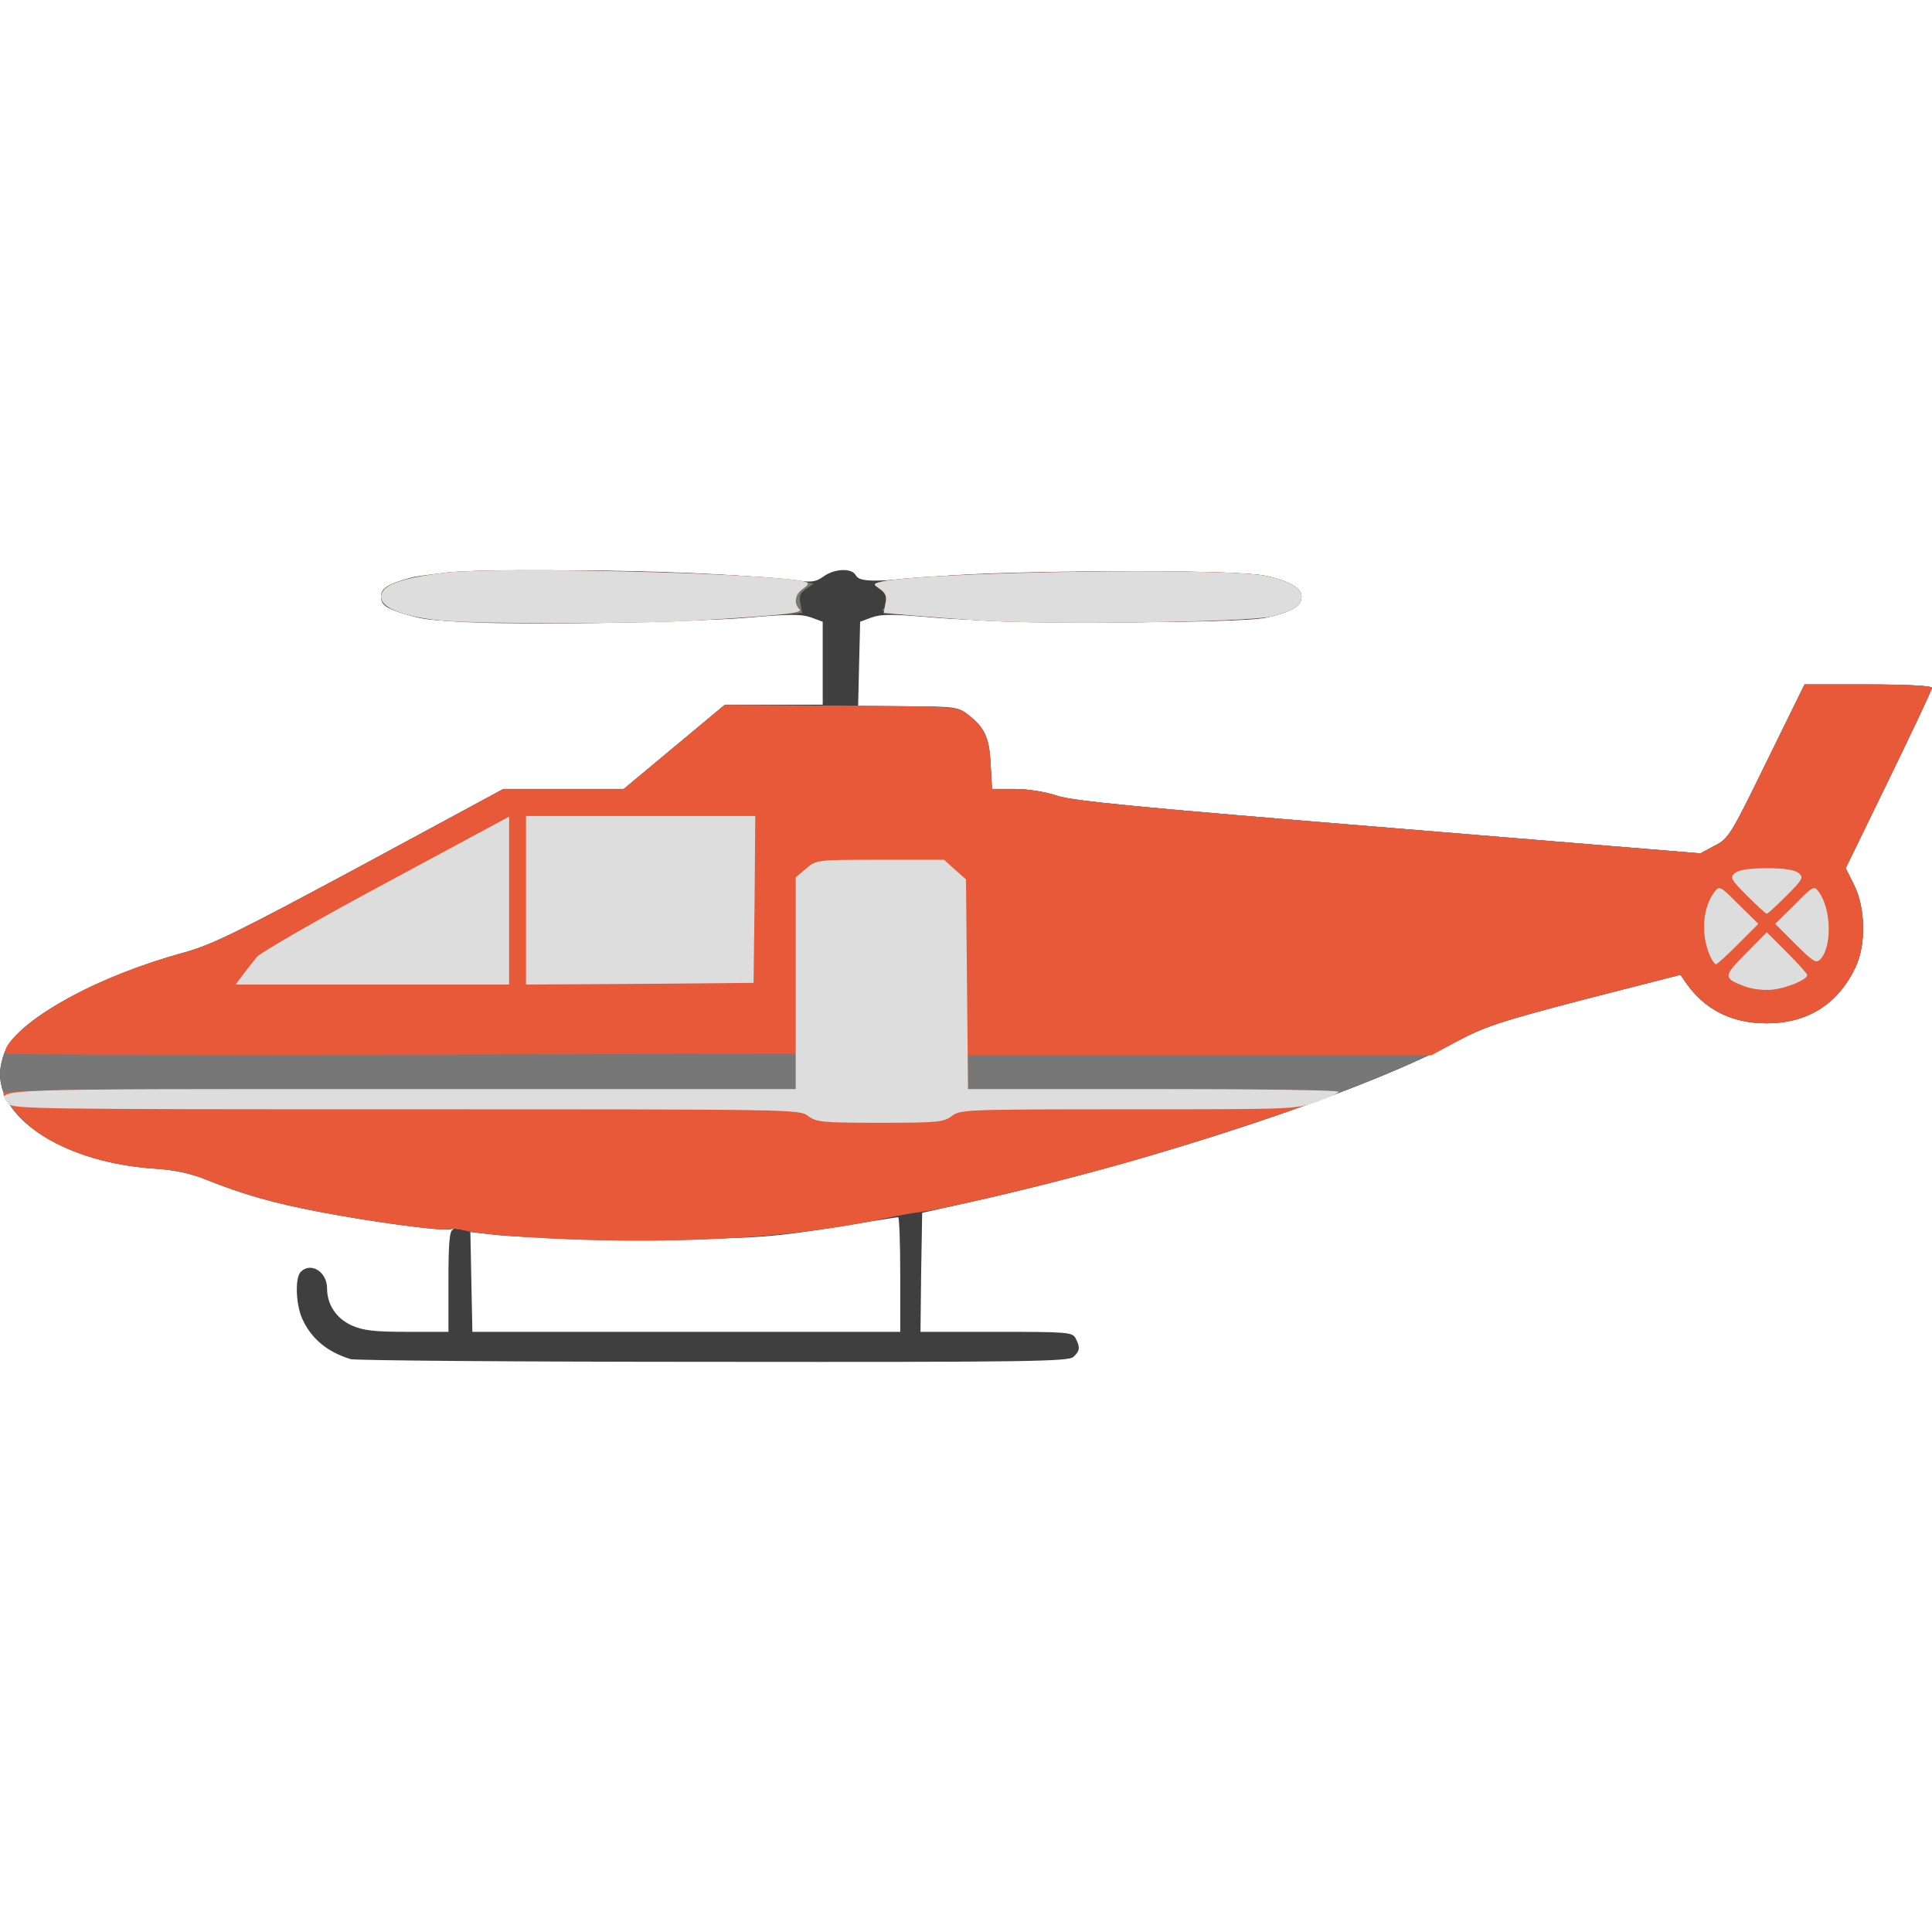 <!DOCTYPE svg PUBLIC "-//W3C//DTD SVG 20010904//EN" "http://www.w3.org/TR/2001/REC-SVG-20010904/DTD/svg10.dtd">
<svg version="1.0" xmlns="http://www.w3.org/2000/svg" width="200px" height="200px" viewBox="0 0 5730 2350" preserveAspectRatio="xMidYMid meet">
<g id="layer101" fill="#3f3f3f" stroke="none">
 <path d="M1040 2341 c-72 -22 -119 -63 -145 -123 -18 -44 -20 -119 -3 -136 30 -30 78 0 78 49 0 48 27 89 73 110 34 15 66 19 165 19 l122 0 0 -149 c0 -111 3 -151 13 -154 6 -2 2 -3 -9 -1 -30 5 -235 -23 -387 -52 -141 -27 -226 -52 -332 -94 -49 -20 -95 -30 -155 -34 -259 -17 -460 -140 -460 -281 0 -20 8 -53 17 -72 43 -92 278 -220 533 -289 81 -23 158 -61 519 -255 l424 -229 179 0 178 0 150 -125 150 -125 145 0 145 0 0 -123 0 -123 -35 -13 c-29 -10 -64 -10 -188 1 -93 8 -303 13 -542 13 -343 0 -398 -2 -454 -18 -72 -20 -91 -31 -91 -57 0 -25 18 -37 86 -56 118 -33 821 -29 1122 6 69 8 80 7 104 -10 33 -24 84 -26 96 -4 11 20 47 21 237 4 216 -20 894 -21 980 -2 72 17 105 36 105 62 0 26 -33 45 -105 62 -82 18 -771 18 -982 0 -123 -11 -159 -11 -187 -1 l-35 13 -3 125 -3 126 147 0 c132 0 149 2 174 21 54 40 68 70 72 150 l4 74 67 0 c39 0 90 8 126 20 49 16 237 34 984 95 l924 76 43 -23 c41 -21 47 -31 154 -250 l112 -228 189 0 c114 0 189 4 189 10 0 5 -58 128 -128 272 l-128 263 25 50 c34 68 36 179 3 246 -52 108 -142 164 -262 164 -105 0 -185 -41 -241 -122 l-15 -22 -285 73 c-255 67 -295 80 -389 130 -287 150 -877 346 -1405 465 l-170 38 -3 176 -2 177 224 0 c213 0 226 1 236 19 14 27 13 37 -6 55 -14 14 -124 16 -1067 15 -579 0 -1063 -4 -1077 -8z m1630 -251 c0 -93 -3 -170 -6 -170 -4 0 -59 9 -123 19 -258 43 -299 46 -646 45 -187 -1 -376 -6 -420 -11 l-80 -9 3 148 3 148 635 0 634 0 0 -170z"/>
 </g>
<g id="layer102" fill="#777777" stroke="none">
 <path d="M1560 1979 c-74 -5 -154 -13 -178 -19 -24 -6 -47 -8 -52 -5 -13 8 -228 -21 -383 -51 -141 -27 -226 -52 -332 -94 -49 -20 -95 -30 -155 -34 -259 -17 -460 -140 -460 -281 0 -20 8 -53 17 -72 43 -92 278 -220 533 -289 81 -23 158 -61 519 -255 l424 -229 179 0 178 0 150 -125 149 -124 345 2 c331 2 346 3 372 23 54 40 68 70 72 150 l4 74 67 0 c39 0 90 8 126 20 49 16 237 34 984 95 l924 76 43 -23 c41 -21 47 -31 154 -250 l112 -228 189 0 c114 0 189 4 189 10 0 5 -58 128 -128 272 l-128 263 25 50 c34 68 36 179 3 246 -52 108 -142 164 -262 164 -105 0 -185 -41 -241 -122 l-15 -22 -285 73 c-255 67 -295 80 -389 130 -280 146 -841 334 -1363 455 -97 23 -194 43 -215 45 -20 2 -68 11 -107 19 -276 61 -656 81 -1065 56z"/>
 <path d="M1295 149 c-125 -15 -184 -47 -159 -86 15 -24 77 -42 189 -55 172 -18 945 1 1064 28 l24 5 -23 16 c-17 12 -21 22 -16 43 l5 28 -77 6 c-297 26 -849 34 -1007 15z"/>
 <path d="M2910 150 c-248 -16 -302 -22 -291 -33 17 -17 13 -45 -10 -60 -19 -14 -20 -15 -2 -20 104 -31 1028 -45 1148 -19 71 16 105 36 105 61 0 27 -22 42 -88 59 -66 17 -661 25 -862 12z"/>
 </g>
<g id="layer103" fill="#e75938" stroke="none">
 <path d="M1560 1979 c-74 -5 -154 -13 -178 -19 -24 -6 -47 -8 -52 -5 -13 8 -228 -21 -383 -51 -141 -27 -226 -52 -332 -94 -49 -20 -95 -30 -155 -34 -174 -11 -326 -70 -404 -157 -25 -28 -46 -57 -46 -65 0 -12 178 -14 1175 -14 l1175 0 0 -52 0 -53 -1162 3 c-640 1 -1169 0 -1176 -3 -22 -8 21 -59 91 -109 110 -78 261 -144 437 -192 81 -23 158 -61 519 -255 l424 -229 179 0 178 0 150 -125 149 -124 345 2 c331 2 346 3 372 23 54 40 68 70 72 150 l4 74 67 0 c39 0 90 8 126 20 49 16 237 34 984 95 l924 76 43 -23 c41 -21 47 -31 154 -250 l112 -228 189 0 c114 0 189 4 189 10 0 5 -58 128 -128 272 l-128 263 25 50 c34 68 36 179 3 246 -52 108 -142 164 -262 164 -105 0 -185 -41 -241 -122 l-15 -22 -285 73 c-242 63 -297 81 -369 120 l-85 46 -687 0 -688 0 0 50 0 50 550 0 c303 0 550 4 550 8 0 12 -424 153 -650 216 -209 58 -527 134 -588 140 -20 2 -68 11 -107 19 -276 61 -656 81 -1065 56z"/>
 <path d="M1295 149 c-125 -15 -184 -47 -159 -86 15 -24 77 -42 189 -55 172 -18 989 3 1064 28 11 4 9 8 -7 20 -24 16 -29 43 -11 61 11 11 -41 17 -301 33 -186 11 -677 11 -775 -1z"/>
 <path d="M2905 150 c-66 -4 -157 -11 -202 -15 l-82 -7 5 -28 c5 -21 1 -31 -16 -43 -20 -14 -20 -15 -3 -20 104 -31 1028 -45 1148 -19 71 16 105 36 105 61 0 27 -22 42 -88 59 -66 17 -661 26 -867 12z"/>
 </g>
<g id="layer104" fill="#dedddd" stroke="none">
 <path d="M2397 1620 c-25 -20 -40 -20 -1192 -20 -1100 0 -1169 -1 -1181 -17 -34 -45 -75 -43 1161 -43 l1175 0 0 -314 0 -314 31 -26 c30 -26 31 -26 220 -26 l189 0 32 29 33 29 3 311 3 311 550 0 c302 0 549 3 549 8 0 4 -29 17 -64 30 -64 22 -72 22 -561 22 -482 0 -498 1 -522 20 -24 18 -41 20 -213 20 -172 0 -189 -2 -213 -20z"/>
 <path d="M5176 1236 c-66 -25 -66 -30 2 -98 l62 -63 60 60 c33 33 60 63 60 67 0 13 -59 38 -102 43 -25 3 -59 -1 -82 -9z"/>
 <path d="M719 1203 c12 -16 31 -40 43 -55 13 -14 184 -113 386 -221 l362 -195 0 249 0 249 -406 0 -405 0 20 -27z"/>
 <path d="M1560 980 l0 -250 340 0 340 0 -2 248 -3 247 -337 3 -338 2 0 -250z"/>
 <path d="M5072 1146 c-28 -63 -23 -143 13 -191 15 -19 17 -17 72 38 l58 57 -60 60 c-33 33 -62 60 -66 60 -3 0 -11 -11 -17 -24z"/>
 <path d="M5325 1110 l-60 -60 58 -57 c54 -55 57 -57 71 -38 38 51 40 165 4 201 -12 12 -23 4 -73 -46z"/>
 <path d="M5182 967 c-49 -49 -52 -55 -36 -68 11 -9 42 -14 94 -14 52 0 83 5 94 14 16 13 13 19 -36 68 -29 29 -55 53 -58 53 -3 0 -29 -24 -58 -53z"/>
 <path d="M1295 149 c-125 -15 -184 -47 -159 -86 15 -24 77 -42 189 -55 172 -18 989 3 1064 28 11 4 9 8 -7 20 -24 16 -29 43 -11 61 11 11 -41 17 -301 33 -186 11 -677 11 -775 -1z"/>
 <path d="M2905 150 c-66 -4 -157 -11 -202 -15 l-82 -7 5 -28 c5 -21 1 -31 -16 -43 -20 -14 -20 -15 -3 -20 104 -31 1028 -45 1148 -19 71 16 105 36 105 61 0 27 -22 42 -88 59 -66 17 -661 26 -867 12z"/>
 </g>

</svg>